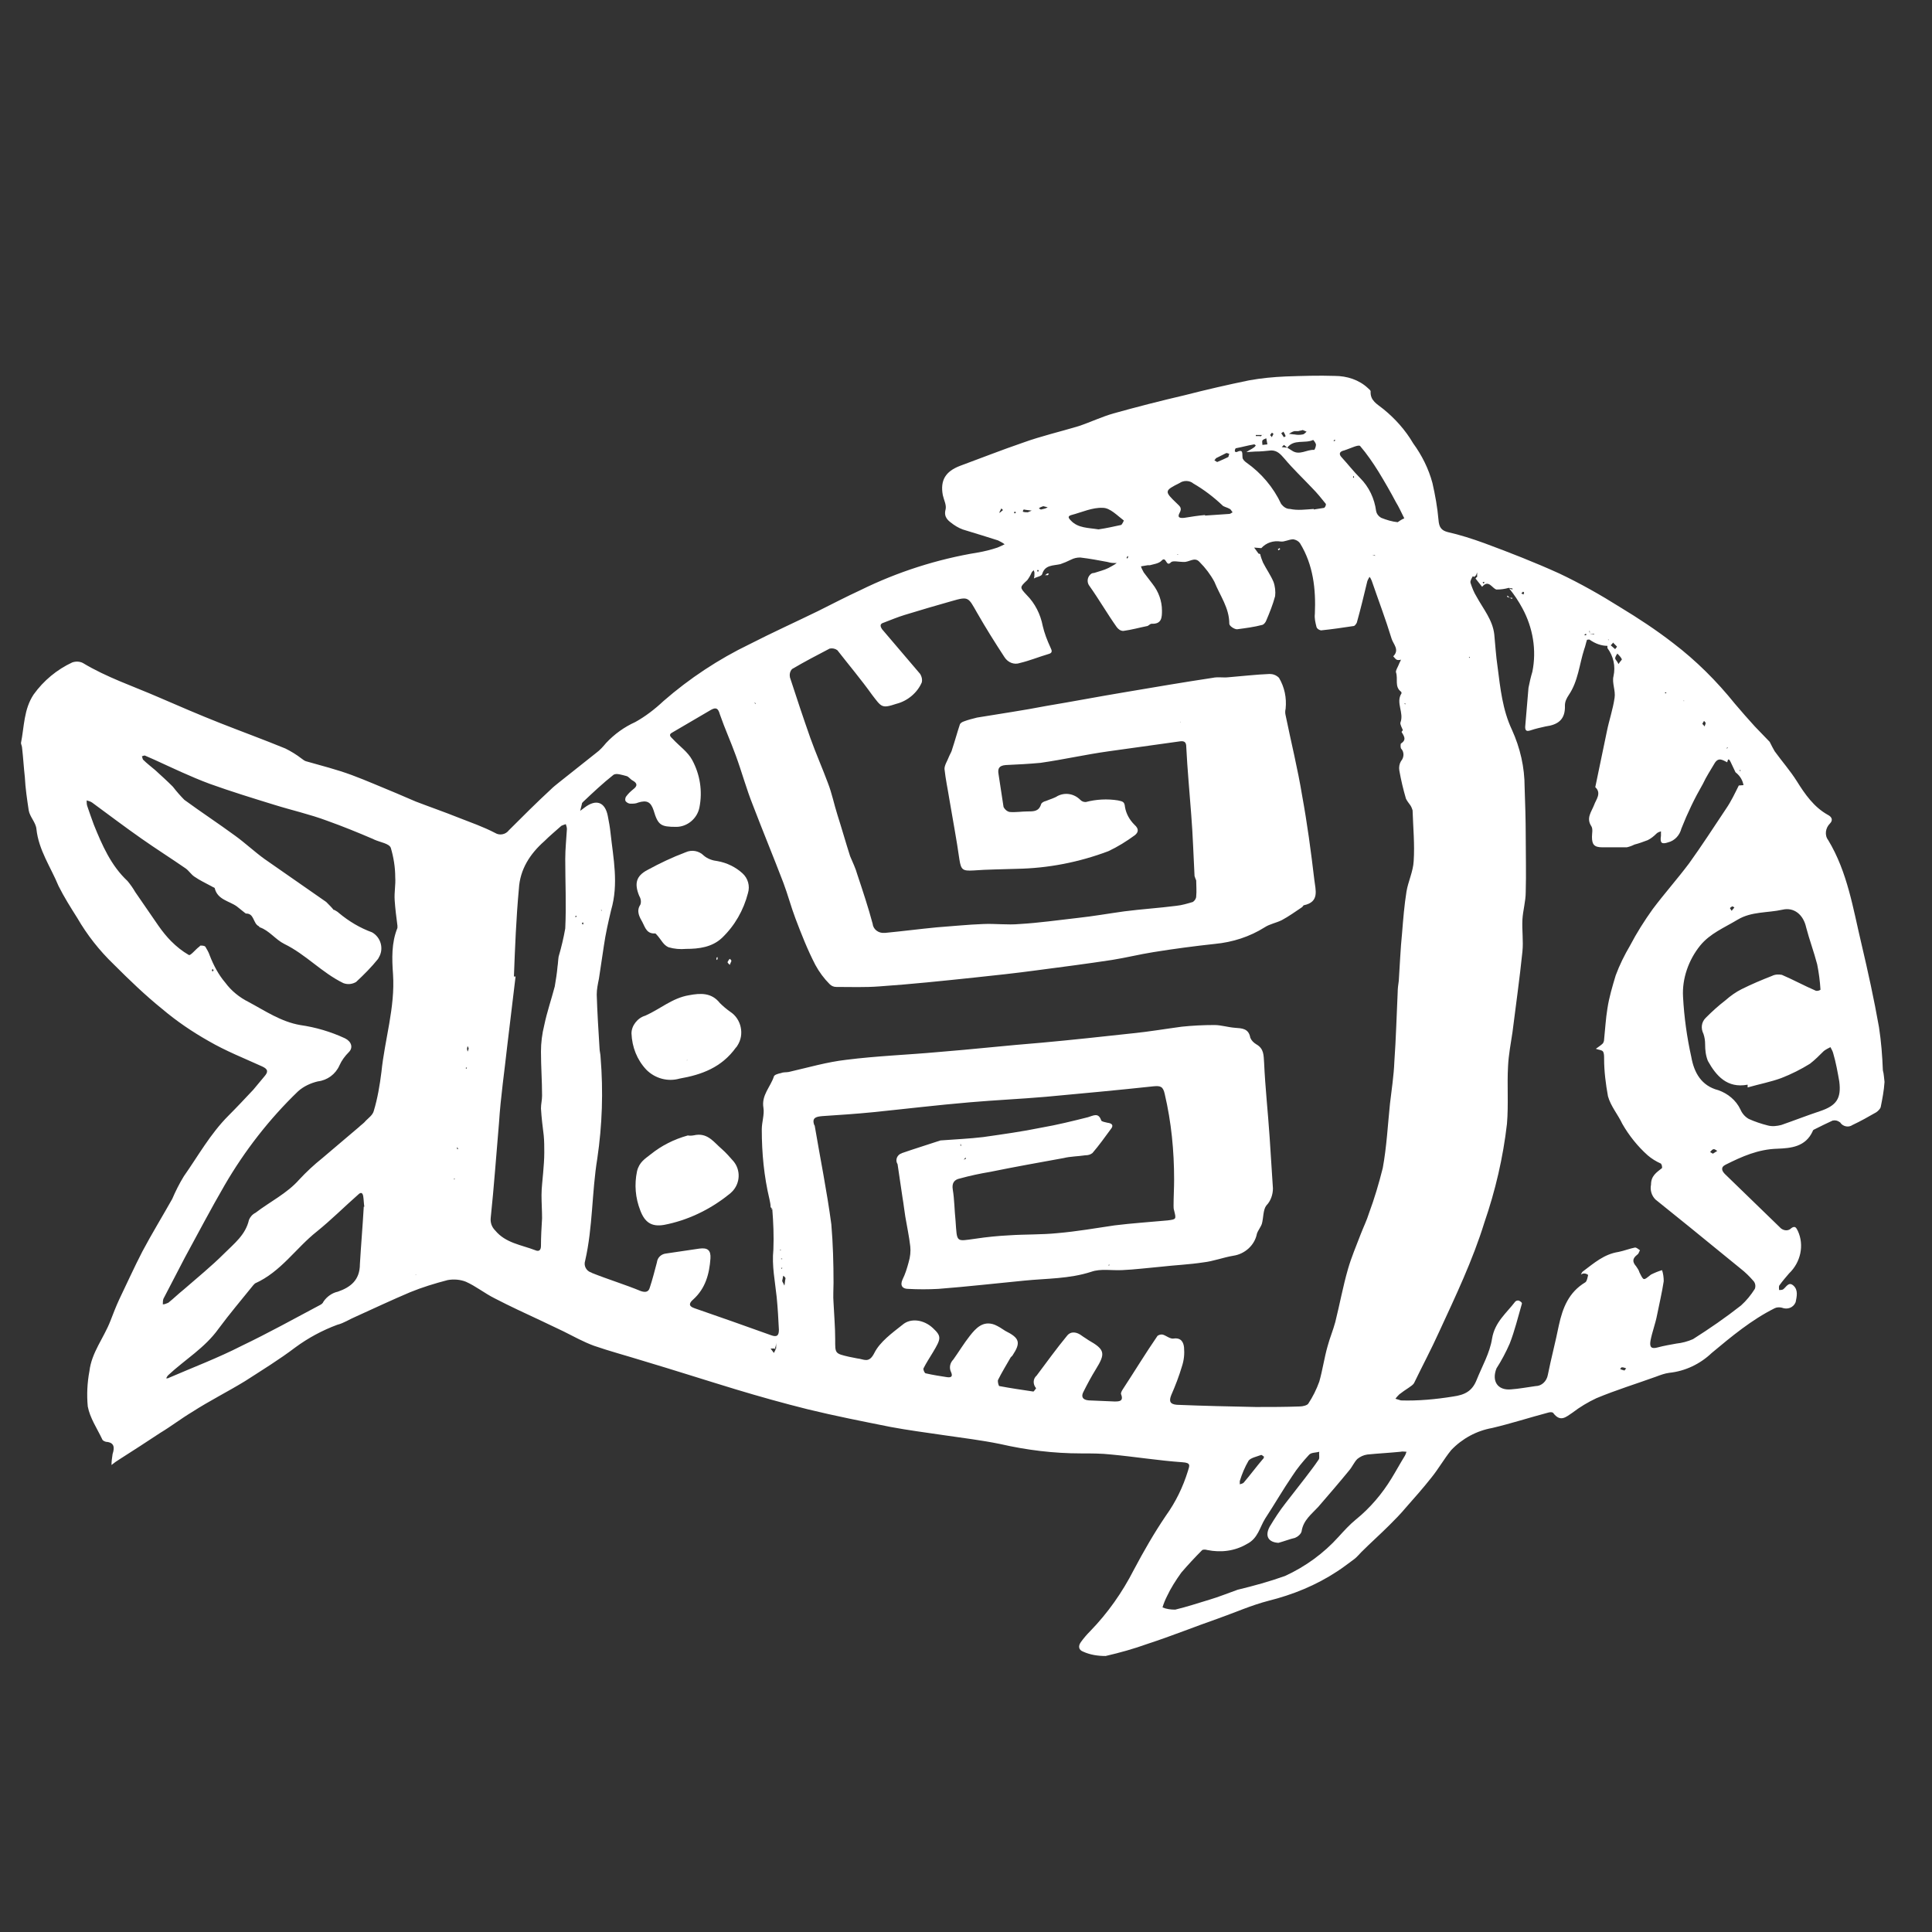 <svg enable-background="new 0 0 350 350" viewBox="0 0 350 350" xmlns="http://www.w3.org/2000/svg"><rect x="0" y="0" width="350" height="350" fill="#333333" stroke="none"/><g fill="#fff"><path d="m320.6 134.4c.3.6.6 1.2.9 1.7v.1-.1c1.3 1.8 2.8 3.5 4 5.4 1.5 2.4 3.1 4.7 5.6 6.1.8.4 1 1 .4 1.6-.8.8-1 2.1-.3 3 3.5 5.8 4.5 12.4 6 18.7 1.2 5.1 2.3 10.1 3.2 15.2.4 2.6.6 5.2.7 7.8.2.7.2 1.4.3 2.1-.1 1.6-.4 3.1-.7 4.6-.1.3-.5.7-.8.9-1.4.8-2.8 1.6-4.3 2.3-.7.5-1.7.3-2.2-.4 0 0 0-.1-.1-.1-.4-.3-.8-.4-1.3-.3-1.1.5-2.1 1-3.1 1.5-.2.1-.5.2-.5.4-1.3 2.9-4 3.1-6.4 3.2-3.5.1-6.4 1.4-9.4 2.9-1 .5-.6 1.2-.1 1.7 3.3 3.2 6.6 6.4 9.9 9.6.5.6 1.4.8 2 .3 0 0 0 0 .1-.1.7-.5.9-.1 1.2.5 1.2 2.6.5 5.7-1.6 7.7-.6.7-1.2 1.4-1.7 2.1-.2.2-.1.6-.1.9.2 0 .5 0 .7-.1.6-.4 1-1.5 1.9-.7s.6 2 .4 3c-.4 1-1.5 1.4-2.5 1-.4-.1-.9-.1-1.3.1-4.2 2.1-7.8 5.1-11.4 8.1-2.1 2-4.8 3.3-7.7 3.6-.8.1-1.6.4-2.4.7-3.6 1.3-7.2 2.4-10.8 3.9-1.5.7-3 1.6-4.3 2.6-1.2.8-2.2 1.8-3.5.1-.1-.2-.6-.2-.9-.1-3.4.9-6.8 2-10.2 2.8-2.8.5-5.4 1.9-7.4 4-1.3 1.6-2.3 3.4-3.6 5-1.5 1.9-3.1 3.7-4.6 5.4-1 1.2-2 2.2-3 3.2-1.7 1.7-3.4 3.2-5.1 4.9-.4.4-.7.8-1.2 1.2-1.1.8-2.1 1.6-3.2 2.3-3.8 2.5-8 4.2-12.4 5.3-3.1.8-6 2.1-9.1 3.2-4.3 1.5-8.5 3.2-12.8 4.6-2.5.9-5 1.6-7.6 2.2-1.4 0-2.8-.2-4.1-.8-.8-.3-.9-1-.4-1.7s1.1-1.4 1.7-2c3.2-3.3 5.8-7 7.9-11.1 1.8-3.4 3.7-6.7 5.8-9.8 1.8-2.5 3.1-5.2 4-8.1.3-1 .6-1.5-1-1.6-4.3-.3-8.6-1-12.9-1.4-1.8-.2-3.6-.2-5.5-.2-4.9 0-9.8-.6-14.6-1.7-3.4-.7-6.8-1.1-10.2-1.6s-6.5-.9-9.7-1.5c-5-1-10.1-2-15-3.2-4.4-1.1-8.7-2.3-13-3.6-5.6-1.7-11.2-3.5-16.9-5.2-2.9-.9-5.9-1.7-8.8-2.7-1.9-.7-3.7-1.7-5.5-2.6l-4.2-2c-2.8-1.3-5.6-2.6-8.3-4-1.8-.9-3.4-2.2-5.2-3-1-.4-2.2-.5-3.3-.3-2.3.6-4.6 1.3-6.8 2.2-3.3 1.4-6.5 2.9-9.8 4.4-1.2.5-2.2 1.2-3.4 1.5-2.7 1-5.3 2.4-7.6 4.1-2.9 2.2-6 4.1-9.1 6.1-3.1 1.9-6.5 3.6-9.6 5.6-2 1.2-3.8 2.6-5.8 3.8-2.4 1.6-4.9 3.2-7.4 4.8-.5.3-.9.6-1.4 1 0-.7.1-1.3.2-2 .4-1.2.3-2.1-1.2-2.2-.3-.1-.6-.2-.7-.5-.9-1.9-2.2-3.8-2.6-5.9-.2-2.1-.1-4.3.3-6.4.4-3.4 2.6-6 3.8-9.1.5-1.3 1-2.6 1.6-3.9 1.4-2.9 2.7-5.8 4.2-8.7 1.7-3.2 3.6-6.3 5.4-9.5.6-1.4 1.3-2.8 2.1-4.1 2.6-3.7 4.8-7.7 8.1-11 1.5-1.5 3-3.1 4.5-4.7.7-.8 1.3-1.6 2-2.4s.7-1.3-.4-1.8c-3.3-1.5-6.6-2.8-9.7-4.6-3-1.7-5.8-3.6-8.4-5.8-3.1-2.5-6-5.3-8.8-8.1-2.6-2.5-4.8-5.3-6.6-8.4-1.2-1.9-2.4-3.8-3.4-5.8-1.4-3.4-3.6-6.5-4-10.3-.1-1.2-1.2-2.2-1.4-3.4-.3-2-.6-4-.7-6-.2-1.8-.3-3.6-.5-5.3 0-.3-.2-.7-.2-.9.6-3 .5-6.1 2.3-8.8 1.8-2.5 4.2-4.5 7-5.8.6-.2 1.3-.2 1.9.1 4.3 2.6 9.1 4.2 13.7 6.2 3.7 1.6 7.4 3.2 11.2 4.7s7.9 3 11.8 4.6c1 .5 2 1.1 2.9 1.8.3.2.5.4.8.5 2.8.8 5.6 1.5 8.3 2.5s5.4 2.2 8.1 3.3c1.2.5 2.3 1 3.5 1.5 2.6 1 5.2 1.9 7.7 2.9 2.3.9 4.6 1.7 6.7 2.8.8.5 1.9.3 2.5-.5 2.5-2.5 5-5 7.6-7.4.4-.4.9-.8 1.4-1.2 2.3-1.8 4.5-3.6 6.8-5.4.7-.5 1.3-1.2 1.8-1.8 1.5-1.6 3.3-2.9 5.3-3.8 1.8-1 3.5-2.3 5.1-3.8 4.7-4.1 10-7.6 15.6-10.3 4.1-2.1 8.3-4 12.4-6 2.6-1.3 5.1-2.6 7.7-3.8 6.7-3.3 13.9-5.6 21.2-6.8 1.2-.2 2.4-.5 3.6-.9.5-.2.9-.4 1.3-.6-.4-.3-.8-.5-1.2-.7-1.9-.6-3.8-1.2-5.8-1.8-.8-.2-1.6-.6-2.3-1.1-.8-.6-1.8-1.2-1.4-2.7.2-.8-.3-1.7-.5-2.6-.5-2.7.5-4.3 3.1-5.3 3.8-1.4 7.6-2.9 11.4-4.2 3.3-1.2 6.8-2 10.1-3 2.1-.7 4.2-1.7 6.3-2.3 4.3-1.2 8.6-2.3 12.9-3.3 3.9-1 7.8-1.9 11.7-2.7 2.2-.4 4.4-.6 6.6-.7 3-.1 6-.2 8.9-.1 2.2 0 4.4.7 6 2.2.2.2.5.4.5.6-.1 1.7 1.2 2.3 2.3 3.2 2.1 1.7 4 3.8 5.4 6.2 1.6 2.2 2.8 4.6 3.5 7.2.5 2.2.9 4.4 1.1 6.7.1 1.3.5 1.9 1.7 2.2 2.2.5 4.4 1.2 6.6 2 4.6 1.7 9.2 3.5 13.6 5.5 3.8 1.8 7.5 3.9 11 6.1 3.3 2 6.5 4.1 9.6 6.5 4.2 3.2 7.9 6.9 11.2 11 1.2 1.4 2.4 2.8 3.6 4.1v-.1.1l2.7 2.8v.9h-.1zm-146 73-.4.1-.2-.3v.4h.1c0-.1 0-.3-.1-.4l.2.3zm-10.8 3.2v-.6zm90.7-78.8-.3.6c-.2-.5-.6-1.2-.5-1.5.7-1.8-.9-3.6.2-5.3 0-.1 0-.2-.1-.3-1.2-.9-.5-2.3-.9-3.5-.1-.3.3-.9.5-1.4.1-.3.3-.6.4-.9-.3.1-.6.1-.8 0s-.4-.4-.6-.6c1.2-1.2 0-2.2-.3-3.2-1.1-3.6-2.4-7-3.6-10.5-.1-.2-.2-.5-.4-.7-.1.2-.3.5-.4.8-.6 2.5-1.2 5-1.9 7.5-.1.2-.3.5-.5.6-2 .3-4 .6-6 .8-.4-.1-.7-.3-.8-.6-.2-.8-.4-1.6-.3-2.4.2-4.5-.3-8.9-2.7-12.8-.3-.4-.7-.6-1.2-.7-.8 0-1.6.5-2.3.4-1.3-.2-2.6.2-3.5 1.2l-1.3-.1c.3.4.5.7.8 1.1 0 0 .2 0 .3.1.1.5.3 1 .5 1.5.6 1.2 1.4 2.3 1.9 3.5.3.8.4 1.8.3 2.6-.4 1.5-1 3-1.6 4.4-.1.3-.4.7-.7.8-1.5.4-3.1.6-4.6.8-.5 0-1.4-.6-1.4-1 0-2.9-1.7-5.1-2.7-7.6-.7-1.3-1.6-2.5-2.7-3.6-.9-1-1.9.1-2.9 0h-.1c-.8 0-1.9-.3-2.2.1-.9.9-.8-1.3-1.7-.3-.5.5-1.4.6-2.1.8-.1 0-.3 0-.4 0l-1.2.2c.1.4.3.7.5 1.1.5.7 1.1 1.4 1.6 2.1 1.1 1.4 1.7 3.1 1.7 4.8 0 1.2 0 2.5-1.9 2.4-.2 0-.5.3-.7.4-1.5.3-2.9.7-4.4.9-.5 0-.9-.3-1.2-.7-1.7-2.4-3.2-5-4.9-7.4-.5-.6-.5-1.5.1-2.1.2-.2.4-.3.7-.3.9-.3 1.8-.5 2.6-.9.5-.3 1-.5 1.5-.9-.5 0-.9 0-1.3-.1-.1 0-.3-.1-.4-.1-1.6-.3-3.2-.6-4.9-.8-.6 0-1.1.1-1.7.4s-1.3.6-1.9.8c-1.3.3-2.8.1-3.3 1.8-.1.4-1 .5-1.5.8.1-.3.1-.7.1-1 0-.2-.1-.3-.1-.5-.1.1-.3.2-.4.4-.2.5-.5 1-.8 1.4-1.4 1.3-1.4 1.3-.1 2.7 1.5 1.5 2.5 3.5 2.9 5.6.3 1.3.8 2.6 1.4 3.9.3.6.4 1-.4 1.2-1.7.5-3.4 1.2-5.1 1.6-1.1.4-2.2-.1-2.8-1-1.7-2.6-3.4-5.3-5-8.1s-1.5-3-4.6-2.1c-2.8.8-5.6 1.6-8.5 2.5-1.3.4-2.5.9-3.8 1.4-.7.2-.7.6-.3 1.2 2.3 2.7 4.6 5.4 6.9 8.1.3.5.4 1 .3 1.5-.8 1.9-2.6 3.4-4.6 3.9-2.7.9-2.7.6-4.4-1.6-2-2.8-4.2-5.4-6.3-8.1-.4-.3-.9-.4-1.4-.3-2.3 1.2-4.6 2.4-6.8 3.7-.4.4-.5 1-.4 1.5 1.2 3.7 2.4 7.3 3.7 11 1 2.8 2.2 5.5 3.2 8.2.7 1.8 1.1 3.8 1.7 5.7.8 2.5 1.5 5 2.3 7.5.5 1.2 1 2.2 1.3 3.3 1 3 2 6 2.8 9 .1 1 1.1 1.7 2.1 1.6h.2c3.1-.3 6.2-.7 9.3-1 2.8-.2 5.6-.5 8.4-.6 2.2-.1 4.4.2 6.6 0 3.5-.2 6.9-.7 10.5-1.1 2.8-.3 5.6-.8 8.5-1.2 3.1-.4 6.3-.6 9.4-1 1-.1 2-.4 3-.7.3-.2.6-.6.6-1 .1-1 0-1.9 0-2.9v-.3.3c-.1-.2-.2-.5-.3-.8-.2-3.7-.3-7.4-.6-11.1-.3-4.1-.7-8.2-.9-12.3 0-.8-.3-1.1-1.1-1-4.3.6-8.6 1.2-12.9 1.8s-8.2 1.5-12.4 2.1c-2.1.2-4.2.3-6.3.4-1.2.1-1.5.6-1.3 1.7.3 2 .6 3.9.9 5.9.2.4.6.8 1.1.9 1.1.1 2.2-.1 3.3-.1s2 0 2.4-1.3c.1-.3.5-.5.9-.6.7-.3 1.5-.5 2.1-.9 1.4-.7 3-.4 4.1.7.3.3.6.4 1 .4 1.9-.5 3.9-.6 5.8-.3 1 .2 1.2.3 1.3 1.2.2 1.2.8 2.3 1.7 3.2.9.8.7 1.4.1 1.9-1.5 1.1-3.1 2.1-4.8 2.9-5.3 2-10.9 3.1-16.6 3.2-2.6.1-5.3.1-7.9.3-1.9.1-2.2-.1-2.5-2-.5-3.6-1.2-7.2-1.8-10.8-.3-1.9-.7-3.7-.9-5.6 0-.7.5-1.4.8-2.2.2-.5.5-.9.6-1.4.5-1.5.9-3 1.4-4.5.1-.2.4-.4.7-.5.8-.3 1.6-.5 2.4-.7 4.2-.7 8.4-1.3 12.5-2.1 4.8-.8 9.5-1.7 14.3-2.5 5.3-.9 10.6-1.8 15.9-2.6.9-.2 1.9 0 2.8-.1 2.5-.2 5-.5 7.5-.6.6 0 1.2.2 1.7.7 1 1.7 1.4 3.6 1.2 5.6-.1.4-.1.8 0 1.2 1 4.9 2.2 9.7 3 14.6.9 4.9 1.6 10.1 2.2 15.2.2 1.8 1 4-1.9 4.6-.1 0-.2.3-.4.4-1.2.8-2.3 1.6-3.6 2.3-1 .5-2.2.7-3.1 1.3-2.7 1.7-5.8 2.7-9 3-3.7.4-7.5.9-11.2 1.5-2.5.4-4.9 1-7.4 1.4-4.6.7-9.2 1.3-13.8 1.9-3.7.5-7.4.9-11.2 1.3-5.7.6-11.4 1.2-17.2 1.6-2.6.2-5.2.1-7.8.1-.5 0-.9-.2-1.2-.5-1-1-1.9-2.2-2.6-3.5-1.4-2.7-2.5-5.5-3.6-8.4-.8-2.1-1.4-4.4-2.2-6.5-1.8-4.7-3.7-9.3-5.5-14-1.2-3-2-6-3.1-9-.9-2.5-2-4.9-2.9-7.5-.3-1.1-.7-1.3-1.6-.8l-7 4.1c-.8.4-.3.8.1 1.2 1.2 1.3 2.7 2.3 3.5 3.8 1.4 2.6 1.9 5.6 1.3 8.6-.4 2-2.2 3.5-4.2 3.5-2.8 0-3.3-.3-4.1-3-.5-1.5-1.2-1.9-2.8-1.4-.4.2-.9.2-1.4.2-.3 0-.7-.2-.9-.5-.1-.3 0-.7.2-.9.3-.4.7-.8 1.2-1.2.8-.6.8-1.1-.1-1.6-.4-.2-.7-.7-1.1-.8-.8-.2-1.9-.6-2.4-.2-1.9 1.5-3.7 3.2-5.5 4.9-.1.1-.2.2-.2.4-.1.4-.2.8-.3 1.2l.8-.6c2.1-1.6 3.7-1 4.2 1.5.2 1 .4 2.1.5 3.1.5 4.6 1.5 9.2.1 14-.5 2.1-1 4.3-1.3 6.4-.3 2-.6 4-.9 6-.2 1-.4 1.9-.4 2.9.1 3.2.3 6.4.5 9.6 0 .6.2 1.2.2 1.8.5 6.1.3 12.2-.6 18.3-1 6.1-.8 12.4-2.2 18.5-.3.9.2 1.8 1 2.1.1 0 .1 0 .2.1 3 1.2 6 2.1 8.9 3.3.9.3 1.4.1 1.6-.6.5-1.5.9-3.1 1.3-4.6.1-.9.8-1.5 1.6-1.6 2-.3 4-.6 6.1-.9 1.5-.2 2.1.3 2 1.8-.2 2.8-.9 5.4-3.1 7.4-.7.6-1 1.2.2 1.6 4.6 1.6 9.2 3.2 13.9 4.9 1.1.4 1.4 0 1.4-1-.1-2-.2-3.9-.4-5.9-.3-2.9-.9-5.7-.6-8.6.1-2.5 0-4.9-.2-7.4l-.3-.3c0-.5-.1-.9-.2-1.4-1-4.2-1.4-8.4-1.4-12.7 0-1.3.5-2.7.3-3.9-.4-2.3 1.3-3.8 1.9-5.7.1-.3.8-.5 1.3-.6.5-.2.9-.1 1.4-.2 3.5-.8 6.9-1.8 10.4-2.2 5.5-.7 11.1-.9 16.6-1.4 6.3-.5 12.5-1.2 18.8-1.7 5.5-.5 11-1.1 16.5-1.7 3-.3 5.9-.8 8.9-1.2 1.9-.2 3.9-.3 5.9-.3 1.2 0 2.4.4 3.7.5s2.5.1 2.8 1.8c.2.5.6.9 1.1 1.2 1.4.8 1.3 2 1.4 3.3.2 4.5.7 9 1 13.5.2 3.1.4 6.2.6 9.3 0 1.1-.4 2.3-1.2 3.1-.6.8-.5 2.2-.8 3.3-.2.6-.7 1.2-.9 1.8-.4 2.1-2.2 3.7-4.3 4-1.8.3-3.6 1-5.4 1.2-2.6.4-5.2.5-7.8.8-2.3.2-4.6.5-6.9.6-1.9.1-3.9-.3-5.6.3-4 1.3-8.1 1.2-12.1 1.6-5.2.5-10.4 1.1-15.6 1.5-1.8.1-3.7.1-5.5 0-1 0-1.5-.6-1-1.7.5-1 .8-2 1.1-3.1.3-1 .4-2 .3-2.9-.2-1.8-.6-3.6-.9-5.4-.2-1.2-.3-2.3-.5-3.4l-.9-6.1c-.4-.6-.2-1.4.4-1.8.1-.1.3-.1.4-.2 2.3-.8 4.6-1.5 7-2.3h.1c2.6-.2 5.1-.3 7.6-.6 3.5-.5 7.1-1 10.5-1.7 2.9-.5 5.7-1.2 8.5-1.9 1-.3 1.9-.9 2.4.6.1.2.7.3 1.1.4.9.1 1.2.5.6 1.2-1.1 1.5-2.1 2.9-3.3 4.3-.4.3-.8.4-1.3.4-1.3.2-2.7.2-3.9.5-4.4.8-8.9 1.6-13.3 2.5-1.8.3-3.7.7-5.5 1.2-1 .2-1.5.8-1.3 2 .3 1.8.3 3.7.5 5.6.3 4.1 0 3.8 3.7 3.3 2-.3 4-.5 6-.6 2.9-.2 5.9-.1 8.8-.4 3.5-.3 6.9-.9 10.3-1.4 3.2-.4 6.4-.6 9.6-.9 1.6-.2 1.6-.2 1.2-1.8-.1-.3-.1-.6-.1-.9 0-1.6.1-3.1.1-4.7 0-5.2-.5-10.4-1.7-15.5-.3-1.4-.8-1.5-2-1.4-6.5.7-13 1.3-19.5 1.9-4.6.4-9.2.6-13.8 1-5.9.5-11.7 1.2-17.6 1.8-3 .3-6.1.5-9.1.7-1 .1-2 .2-1.5 1.6.1.1.1.2.1.2 1 5.9 2.2 11.8 3 17.8.3 3.5.4 7.1.4 10.6 0 1.2-.1 2.4 0 3.6.1 2.2.3 4.4.3 6.6 0 2.6-.1 2.6 2.5 3.2l1.5.3c1.2.1 2.1 1 3.1-1s3.2-3.6 5.1-5.1c1.5-1.3 3.9-.9 5.5.6s1.5 1.9 0 4.4c-.6 1-1.2 1.9-1.7 2.9-.1.2.2.9.4.9 1.3.3 2.6.5 3.9.7.8.1 1-.2.7-.9-.4-.8-.2-1.7.4-2.3 1-1.4 1.9-2.9 3-4.3s2.4-2.8 4.5-2c.7.3 1.3.7 1.9 1.1 2.6 1.3 2.9 2.1 1.3 4.5-.1.1-.2.2-.3.3-.8 1.4-1.6 2.7-2.3 4.1-.1.3.1 1 .2 1.1 2.1.4 4.2.7 6.2 1 .1 0 .5-.6.5-.6-.6-.7-.6-1.7.1-2.3 1.8-2.4 3.6-4.9 5.5-7.2.7-.9 1.8-.7 2.7 0 .4.3.8.5 1.2.8 3 1.7 3.1 2.4 1.3 5.3-.8 1.3-1.5 2.6-2.2 4-.5.9-.2 1.5.9 1.6l4.7.2c.8 0 1.7 0 1.2-1.3-.1-.2.1-.6.3-.9 2.1-3.2 4.1-6.5 6.3-9.7.3-.2.7-.3 1-.2.6.2 1.3.8 1.9.7 1.4-.2 1.8.7 1.9 1.6.1 1.2 0 2.3-.4 3.5-.5 1.7-1.2 3.5-1.9 5.1-.5 1.2-.2 1.7 1 1.8 4.8.2 9.5.3 14.3.4 2.7 0 5.3 0 8-.1.5 0 1.3-.2 1.5-.5.8-1.2 1.5-2.6 2-4 .6-2.1.9-4.3 1.5-6.4.4-1.5 1-2.9 1.4-4.4.8-3.2 1.4-6.5 2.3-9.6.6-2.1 1.5-4.2 2.3-6.3.5-1.3 1.1-2.5 1.5-3.8 1-2.7 1.8-5.4 2.5-8.2.7-3.8.9-7.7 1.3-11.6.3-2.6.7-5.1.8-7.7.3-4.2.4-8.3.6-12.5 0-.7.1-1.4.2-2.1.2-2.9.3-5.8.6-8.7.2-2.5.4-5 .8-7.5.3-1.8 1.2-3.6 1.3-5.5.2-3-.1-6.1-.2-9.2-.1-.3-.2-.6-.4-.9-.3-.4-.6-.8-.8-1.2-.5-1.7-.9-3.4-1.2-5.1-.1-.6 0-1.2.3-1.7.6-.7.6-1.7 0-2.3-.1-.2-.1-.8 0-.9 1.1-.7.5-1.4.1-2.1zm62.4 7.5c-.1 0-.1 0 0 0zm-.6 2.9-.4.4c-.1-1.1-.6-2-1.5-2.7l-.9-1.9c-.4-.8-.5-.3-.6.1-.8-.4-1.6-1-2.3.2s-1.5 2.4-2.1 3.7c-1.5 2.6-2.8 5.3-3.9 8.1-.3 1.2-1.2 2.2-2.4 2.5-1.2.4-1.5.1-1.3-1.2 0-.3 0-.5 0-.8-.3.1-.6.2-.8.4-.5.5-1 .9-1.6 1.2-.8.3-1.6.6-2.4.8-.4.2-.9.4-1.4.5-1.5 0-3 0-4.4 0-1.5 0-1.9-.5-1.9-1.9 0-.6.2-1.4-.1-1.9-1-1.5 0-2.6.5-3.9.3-.9 1.4-2.1.2-3.2.7-3.4 1.4-6.7 2.1-10.1.4-2 1.1-4 1.4-6.1.2-1.3-.5-2.7-.2-3.9.4-1.8 0-3.6-1.1-5.1 0-.1 0-.3 0-.4-1.1 0-2.2-.4-3.2-1.1-.1-.1-.3 0-.5 0-.2.6-.3 1.2-.5 1.7-.9 2.8-1.1 5.8-2.8 8.3-.4.6-.7 1.2-.7 1.9.1 2.6-1.3 3.5-3.5 3.8-.9.2-1.8.4-2.7.7-.6.2-1 .2-1-.6.2-2.3.4-4.7.6-7.1.2-1 .4-1.9.7-2.9.8-3.9.1-8-1.8-11.5-.7-1.3-1.5-2.5-2.4-3.6l.6.2v-.2l-.7-.1c-.7.2-1.4.3-2.2.3-.8-.2-1.4-1.9-2.6-.5l-1.2-1.5.3-.3v-.8l-.2.5-.3.3-.3-.1-.2-.3.2.3c-.2.4-.5.8-.4 1.2.3.9.6 1.7 1.1 2.5 1.2 2.2 2.9 4.2 3.2 6.8.2 2 .3 3.9.6 5.9.5 3.9.9 7.8 2.6 11.4 1.5 3.3 2.3 6.8 2.3 10.4.1 2.9.2 5.9.2 8.8 0 3.5.1 6.8 0 10.2 0 1.7-.5 3.3-.6 5-.1 1.9.2 3.9 0 5.8-.5 4.9-1.2 9.8-1.8 14.6-.3 2-.7 4.1-.8 6.1-.2 3.5.1 7-.2 10.5-.7 6.1-2.1 12.1-4.1 17.9-2.1 6.8-5.2 13.3-8.2 19.8-1.4 3.1-3 6.1-4.5 9.2-.2.4-.6.6-1 .9-.6.4-1.2.8-1.7 1.2-.2.2-.5.5-.7.8.3.1.7.2 1 .3 3.1.1 6.3-.2 9.4-.7 2.2-.3 3.5-1 4.3-3 1-2.5 2.4-4.9 2.8-7.5.5-3 2.6-4.6 4.2-6.7.2-.2.4-.2.6-.2.3.1.7.4.6.6-.7 2.4-1.3 4.9-2.2 7.2-.7 1.6-1.5 3.1-2.4 4.5h-.1.1c-.9 2.3.2 4 2.6 3.8 1.5-.1 3-.4 4.5-.6 1.1 0 2-.9 2.2-2 .6-3 1.4-6 2-9 .7-3.2 1.8-6 4.8-7.8.3-.2.4-.9.5-1.3 0-.1-.4-.3-.7-.3s-.4.1-.6.2c.1-.2.2-.5.4-.6 2-1.5 3.8-3.1 6.4-3.5 1-.2 2-.6 3-.8.3 0 .6.3.9.5-.2.3-.2.6-.5.8-.9.7-.9 1.3-.2 2.1.2.3.5.7.6 1.1.8 1.6.7 1.5 2.1.4.6-.3 1.3-.6 2-.8.2.6.3 1.3.3 2-.3 2-.8 4.1-1.2 6.1-.3 1.6-.9 3.1-1.2 4.7-.2 1.2.2 1.5 1.3 1.2s2.3-.5 3.4-.7c1-.1 2.1-.4 3-.8 3-1.9 5.9-3.9 8.7-6.1 1-.9 1.8-1.9 2.5-3 .2-.5.1-1.1-.3-1.5-.7-.8-1.4-1.5-2.3-2.2-3.1-2.5-6.1-5-9.2-7.5-2.1-1.7-4.1-3.3-6.2-5-.7-.7-1-1.7-.8-2.7 0-1.6 1-2.2 2-3 0-.3 0-.5-.2-.8-.9-.4-1.7-.9-2.4-1.5-1.8-1.6-3.4-3.6-4.6-5.7-.8-1.7-2.1-3.2-2.6-5-.4-2.2-.7-4.5-.7-6.8 0-.5 0-1-.2-1.3s-.8-.3-1.3-.5c.4-.3.9-.6 1.3-1 .1-.2.2-.4.2-.7.2-1.9.3-3.8.6-5.6.3-2 .9-4 1.5-6 .7-1.9 1.6-3.7 2.6-5.4 1.2-2.3 2.6-4.5 4.1-6.6 2.1-2.8 4.5-5.5 6.6-8.3 2.3-3.2 4.5-6.6 6.7-9.9.9-1.3 1.6-2.8 2.3-4.2zm-71.8-72.8.1.5c0-.1-.1-.3-.1-.5zm-69.9 140.7.4-.2-.1-.2zm74-109.6.5.2v-.1zm39.4 14.3v-.5h-.1c0 .1.1.3.1.5l.8.1v-.1zm-147.3 128.4-.3 1.1h-.8l.6.8.4-.8c0-.4 0-.7.1-1.1zm87.9-164.4.3-.1h-.1c0 .1-.1.1-.2.1s-.2 0-.4 0-.5 0-.7 0v.2h.7c.2.1.3 0 .4-.2zm1 1.7-.2-1.1c-.2.1-.6.2-.7.4s0 .5 0 .8zm3.6.6.8.5c1.4 1 2.7-.2 4.1-.1.2-.3.3-.7.3-1-.1-.3-.3-.6-.5-.8-1.5.7-3.5-.2-4.7 1.4-.2-.2-.4-.3-.6-.5 0 0-.2.2-.4.4zm-172.7 83.8v-.1c.3.2.6.3.9.6 1.8 1.5 3.8 2.7 6 3.5 1.6.9 2.2 3 1.2 4.6 0 .1-.1.1-.1.2-1.2 1.5-2.6 2.9-4 4.2-.7.4-1.5.5-2.3.2-3.9-1.9-6.8-5.2-10.7-7.1-1.6-.8-2.7-2.4-4.4-3-.1 0-.1-.1-.2-.2-1.1-.5-.8-2.4-2.4-2.3 0 0 0-.1-.1-.1l-1.5-1.2c-1.4-1-3.5-1.2-4-3.3 0-.1-.4-.2-.5-.3-1.1-.6-2.2-1.1-3.2-1.8-.6-.4-1-1.1-1.6-1.5-2.6-1.8-5.3-3.5-8-5.4-3-2.1-5.9-4.3-8.9-6.5-.3-.2-.6-.3-1-.4 0 .3 0 .7.1 1 .4 1.2.8 2.3 1.2 3.4 1.5 3.7 3.1 7.4 6.1 10.2.5.6 1 1.3 1.4 2 1.4 2 2.8 4.1 4.2 6.1.7 1 1.5 2 2.3 2.8 1 1 2 1.8 3.2 2.5.3.2 1.2-1 1.9-1.5.1-.1.2-.2.2-.2.3 0 .7 0 .9.2.3.5.6 1 .8 1.6.7 1.8 1.6 3.5 2.8 4.9 1.1 1.5 2.6 2.7 4.2 3.5 3 1.6 5.9 3.6 9.4 4.2 2.8.4 5.5 1.2 8.1 2.4 1.2.6 1.5 1.7.7 2.5-.7.7-1.3 1.5-1.7 2.4-.7 1.6-2.2 2.7-3.9 2.9-1.3.3-2.6.9-3.6 1.8-5.2 5-9.7 10.8-13.3 17-2.5 4.3-4.8 8.7-7.2 13.1-1.3 2.5-2.6 5-3.9 7.5-.1.3-.1.7-.1 1 .4 0 .7-.2 1-.3 1-.8 1.8-1.6 2.8-2.4 2.4-2.1 5-4.2 7.3-6.5 1.8-1.8 3.9-3.4 4.5-6.1.2-.5.6-1 1.2-1.3 2.6-2 5.7-3.5 7.9-6 1.3-1.4 2.7-2.7 4.2-3.9 2.2-1.9 4.4-3.7 6.6-5.6.4-.4.9-.7 1.3-1.2.5-.5 1.2-1 1.4-1.7.7-2.3 1.1-4.7 1.4-7.1.6-5.9 2.5-11.7 2.1-17.7-.2-2.8-.3-5.7.8-8.4 0-.1 0-.3 0-.4-.2-1.5-.4-3.1-.5-4.6s.2-2.8.1-4.2c0-1.8-.3-3.6-.8-5.3-.3-.8-1.9-1-3-1.5l-.2-.1c-2.8-1.2-5.5-2.3-8.3-3.3-3.2-1.2-6.4-1.9-9.6-2.9-3.9-1.2-7.8-2.4-11.7-3.8-3.5-1.3-6.8-2.9-10.1-4.4-.5-.2-1.1-.5-1.6-.7-.2-.1-.4.1-.6.1.1.2.1.4.2.6.7.7 1.5 1.3 2.2 1.9 1.1 1 2.2 2 3.2 3 .7.9 1.4 1.7 2.1 2.4 3 2.2 6.2 4.3 9.2 6.5 1.8 1.3 3.5 2.9 5.3 4.2 3.7 2.6 7.5 5.2 11.2 7.8.6.6 1 1 1.4 1.5zm32.6 12h.3c-.5 4.2-1 8.3-1.5 12.5-.5 4.6-1.2 9.3-1.5 14-.5 5.8-.9 11.5-1.5 17.2-.1.9.2 1.7.8 2.3 1.9 2.3 4.7 2.6 7.3 3.6.7.3 1-.1 1-.8 0-1.7.1-3.3.2-5 0-1.4-.1-2.8-.1-4.2s.2-2.7.3-4.1c.1-1.2.2-2.4.2-3.6 0-1 0-2.1-.1-3.1-.2-1.6-.4-3.2-.5-4.9 0-.8.2-1.5.2-2.3 0-2.7-.2-5.3-.2-8 0-1.6.2-3.2.6-4.8.5-2.4 1.3-4.7 1.9-7 .2-1.2.4-2.4.5-3.6.1-.6.1-1.2.2-1.8.5-1.7.9-3.4 1.2-5.1.2-4.2 0-8.4 0-12.6 0-1.8.2-3.6.3-5.4 0-.3-.1-.6-.2-.9-.3.1-.6.2-.8.3-1 .9-2.1 1.8-3.1 2.8-2.6 2.3-4.4 5.1-4.6 8.6-.5 5.4-.7 10.7-.9 15.9zm223.5 20.1v-.5c-3.7.7-5.7-1.6-7.2-4.3-.4-1-.5-2-.5-3 0-.7-.1-1.3-.3-1.9-.5-1-.4-2.1.4-2.9 1.2-1.2 2.3-2.2 3.6-3.2.9-.8 1.9-1.5 2.9-2 1.8-.9 3.7-1.7 5.5-2.4.6-.3 1.2-.3 1.8-.2 2.1.9 4.1 2 6.2 2.9.3 0 .5 0 .8-.2-.1-1.6-.3-3.1-.6-4.6-.6-2.3-1.4-4.4-2-6.7-.5-2.3-2.2-3.7-4.3-3.2-2.7.6-5.6.3-8.1 1.8s-5 2.5-6.8 4.7c-2.1 2.6-3.3 6-3.1 9.3.2 3.7.7 7.3 1.5 10.9.5 2.8 1.8 5.2 4.9 6 1.7.6 3.2 1.8 4 3.5.3.7.8 1.3 1.5 1.7 1.1.5 2.3.9 3.5 1.2.8.2 1.6.1 2.4-.1 2.3-.8 4.6-1.7 7-2.5 3-1 3.9-2.3 3.5-5.4-.3-1.7-.6-3.4-1.1-5.1-.1-.4-.3-.7-.5-1.1-.4.2-.8.4-1.2.7-.8.8-1.6 1.6-2.5 2.3-1.6 1-3.4 1.9-5.2 2.6-1.9.7-4 1.1-6.1 1.7zm-85 82.5c-1.8-.1-2.5-1.2-1.6-2.9.9-1.5 1.8-2.9 2.9-4.3 1.2-1.5 2.3-3 3.5-4.5.9-1.2 1.7-2.2 2.5-3.4.2-.3 0-.9.1-1.4-.7.2-1.5.1-1.9.6-1.1 1.2-2.1 2.4-3 3.8-1.7 2.5-3.2 5.1-4.9 7.7-1 1.6-1.3 3.6-3.3 4.6-2.2 1.3-4.7 1.6-7.2 1.1-.3-.1-.7-.1-.9 0-1.3 1.3-2.6 2.7-3.8 4.1-1 1.4-1.9 2.8-2.6 4.3-.3.6-.6 1.3-.8 2 .7.3 1.5.4 2.3.4 2.1-.5 4.2-1.2 6.2-1.8 1.7-.5 3.4-1.2 5.1-1.8 2.9-.7 5.8-1.5 8.6-2.5 3.7-1.7 7-4.1 9.7-7.1 1-1.1 2-2.2 3.1-3.1 2.6-2.1 4.8-4.7 6.5-7.5.8-1.3 1.5-2.6 2.3-3.9.2-.3.3-.6.4-.9-.4 0-.7-.1-1.1 0-2 .2-4 .3-6 .5-.7.1-1.3.4-1.8.8-.6.6-.9 1.4-1.5 2.1-1.8 2.2-3.7 4.4-5.6 6.6-1.2 1.3-2.7 2.4-3 4.4-.1.5-.7 1-1.2 1.2-.9.2-1.9.6-3 .9zm-165.7-60.9h.1c-.1-.6-.1-1.3-.2-1.9s-.4-.8-.9-.3c-2.5 2.2-4.9 4.6-7.5 6.7-3.8 3-6.5 7.3-11.2 9.4-.1.1-.2.2-.3.3-2.1 2.6-4.3 5.2-6.3 7.9-2.5 3.5-6.1 5.6-9.1 8.4-.2.2-.3.4-.4.6.2 0 .4 0 .5-.1 4.4-1.9 8.9-3.6 13.2-5.8 4.8-2.3 9.5-4.9 14.2-7.4.2-.1.5-.3.6-.6.6-.9 1.6-1.6 2.6-1.8 2.3-.8 4-2.1 4-5 .2-3.4.5-6.9.7-10.4zm172.1-126.4v.1c.6-.1 1.3-.2 1.9-.3.2-.2.3-.4.3-.7-.8-1-1.6-2-2.5-2.9-1.7-1.8-3.5-3.5-5-5.3-.7-.8-1.3-1.5-2.4-1.5-1 .1-1.9.2-2.9.2l-1.6.1c.4-.3.9-.5 1.3-.8.2-.1.3-.3.4-.4-.1-.1-.2-.2-.3-.2-1.2.2-2.2.5-3.3.7-.1 0-.2.3-.2.5s.3.2.3.2c1.3-.6 1 .2 1.1 1 0 .3.4.7.7.9 2.7 1.9 4.9 4.5 6.3 7.5.4.5.9.9 1.6.9 1.4.3 2.8.1 4.3 0zm16.4 1.7c-.6-1.2-1-2.1-1.5-2.9-1-1.9-2.1-3.8-3.2-5.6-1-1.6-2.1-3.2-3.3-4.6-.3-.3-1.7.4-2.6.7-.1 0-.2.1-.3.1-.9.2-1 .7-.4 1.3 1.1 1.2 2.1 2.5 3.3 3.7 1.6 1.6 2.6 3.7 2.9 6 .1.5.4.9.9 1.2 1 .4 2 .7 3 .8.3-.2.7-.5 1.2-.7zm-36.1-.6v.1c1.5-.1 2.9-.2 4.4-.3.2 0 .4-.2.6-.3-.2-.2-.3-.5-.5-.6-.5-.3-1.2-.4-1.4-.7-1.6-1.5-3.3-2.8-5.2-3.9-.7-.6-1.8-.6-2.5-.1-2.8 1.4-2.8 1.5-.5 3.7.5.5 1 .8.5 1.7s.1 1 .9.9c1.2-.2 2.5-.4 3.7-.5zm-19.3 2.6c1.4-.2 2.7-.5 4.1-.8.2-.1.5-.8.5-.8-1.2-.9-2.5-2.3-3.8-2.3-1.9-.1-3.8.8-5.7 1.3-.7.2-.6.5-.1 1 1.3 1.4 3.2 1.3 5 1.6zm30 168c-.2-.1-.4-.4-.6-.3-.8.3-1.8.5-2.2 1-.7 1.2-1.2 2.4-1.6 3.7v.6c.2-.1.5-.1.7-.3 1.2-1.4 2.3-2.9 3.5-4.3.1 0 .1-.2.2-.4zm6.2-185.8c-.2 0-.5 0-.7 0-.4.1-.7.3-1 .5.3 0 .7.1 1 .1.5.1 1 .1 1.5 0 .2 0 .5-.3.7-.5-.2-.1-.5-.2-.7-.3-.2.1-.5.1-.8.2zm-14.7 5.6c.7-.3 1.4-.6 2-.9.1-.1.1-.4.2-.6-.2 0-.4-.2-.6-.1-.6.3-1.2.6-1.8.9-.1.1-.2.3-.3.4zm72.7 36.6c.3-.5.7-.8.6-.9-.2-.4-.5-.7-.8-1-.2.3-.4.6-.4.9.1.3.4.5.6 1zm-1.4-3.4.8.7c.1-.2.4-.4.3-.5-.2-.2-.5-.5-.7-.7 0 .1-.2.3-.4.5zm-149.7 116c.1-.4.1-.9.2-1.3 0-.2-.2-.3-.4-.5-.1.3-.1.6-.2.9 0 .2.2.4.4.9zm44.8-140.4c-.6-.1-1-.1-1.4-.2-.1 0-.2.2-.2.4.3.1.6.1.9.1.2-.1.5-.2.7-.3zm123.4 116.5.8-.5c-.2-.1-.5-.4-.7-.3-.2 0-.4.3-.6.5zm-78.2-130.5c.2.2.3.5.5.7 0 0 .4-.2.3-.2-.1-.3-.2-.5-.4-.8zm-42.3 13.4c-.5-.1-.7-.2-.8-.2-.3.1-.6.2-.8.4.2.1.3.2.4.2.5-.1.9-.2 1.2-.4zm40.6-12.7c.1-.2.2-.4.3-.6 0 0-.2-.2-.3-.2-.1.1-.2.3-.3.4 0 .1.2.2.3.4zm78.4 52.4c.1-.3.2-.5.2-.6s-.2-.3-.3-.4c-.1.2-.2.3-.3.5 0 .1.2.2.4.5zm-14.2 116.3c-.2-.1-.5-.2-.8-.2-.1 0-.2.2-.3.3.2.1.4.2.6.2.2.2.2 0 .5-.3zm-210-57.9.1.5c.1-.1.1-.3.2-.5 0-.2-.1-.3-.2-.5zm96.8-97.9c-.1.2-.2.4-.3.6s0 .2 0 .2l.6-.5zm132.3 72.9.5-.6c-.1-.1-.3-.2-.4-.2-.2.1-.3.2-.4.3 0 .1.2.3.3.5zm-38.1-57.5.4.2c0-.1.1-.2.1-.3s-.1-.2-.2-.2c-.1.1-.2.2-.3.3zm26.2 18.1.1-.1c-.1 0-.1-.1-.2-.1 0 0 0 .1-.1.1 0 .1.1.1.2.1zm-197.4 40.3-.2.1v.1h.2c.1-.1.1-.1 0-.2zm83.6-62.3.2-.2-.2-.2c0 .1-.1.1-.1.2s.1.1.1.2zm16.2-2.4c.1-.1.1-.2.2-.3 0 0-.1-.1-.1-.2-.1.1-.1.2-.2.3 0 0 0 .1.1.2zm83 13.9s.2-.1.2-.1-.1-.2-.1-.2l-.3.2zm-145.7 114.6.1.2c0-.1.1-.1.1-.2v-.1c0 .1-.1.1-.2.1zm-35.9-62.2c0-.1.1-.1.1-.2s-.1-.1-.1-.2-.1.1-.2.2c.1.1.2.2.2.2zm-22.6 40.6-.2-.3v.2c0 .1 0 .2.1.2zm-44.3-32.3-.2-.3c0 .1-.1.2-.1.2 0 .1 0 .2.1.3zm43.6 37.9.1-.2h-.2c.1.1.1.1.1.2zm59.1 12.8.1-.1h-.2c0 .1 0 .1.1.1-.1.1 0 0 0 0zm-57-32.9h.1l.1-.2h-.2zm157.4-113.7.1-.2c-.1 0-.2 0-.2 0s-.1.1-.1.2zm73.4 59.8h.1c0-.1 0-.1 0-.2 0 0-.1 0-.1-.1zm-2.4-4.2v.1l.2-.1v-.1zm-58.2-7.9c0-.1 0-.2-.1-.2 0 0 0 .1-.1.1zm-70.9-34.8c0 .1.1.2.1.2s.1 0 .2-.1-.1-.2-.1-.2c-.1 0-.2.1-.2.1zm84.9 12.7.1.2s.2-.1.2-.1c0-.1 0-.2-.1-.2zm-55.3-5h.1v-.1s-.1 0-.1 0zm31.8-14.1.1.2s.1-.1.1-.2-.1-.1-.1-.2zm-103.4 141.7v-.1h-.2v.1zm149.7-112.1c0-.2 0-.1 0-.2l-.1.1zm-25.1 3c-.1 0-.1 0-.2.1l.1.1zm-87.2 135-.2.1zm-103.8-23.1v.1h.1s0 0-.1-.1zm-49.7-52.9.1.2c-.1-.1-.1-.1-.1-.2zm175.3 51.3.1-.2h-.1c-.1.1-.1.1 0 .2zm-91.9-64.3v-.1l-.1-.1v.1s0 .1.1.1zm27.8-37.7h-.1c0 .1.1.1.1.2h.1c0-.1-.1-.1-.1-.2zm168.2-.4v.1h.1s0-.1-.1-.1c.1-.1 0 0 0 0zm-91.1 4v-.2c0 .1-.1.1 0 .2-.1 0-.1-.1 0 0z"/><path d="m119.2 169.6c-.2-.2-.4-.5-.5-.5-1.5.1-1.8-1-2.3-2-.5-.9-1.2-2-.4-3.2.2-.5.1-1.1-.2-1.6-.9-2.2-.6-3.6 1.5-4.7 2.2-1.2 4.5-2.3 6.9-3.2 1.1-.5 2.4-.3 3.3.6.7.6 1.6.9 2.5 1 1.7.3 3.3 1.1 4.5 2.2 1 .9 1.4 2.3 1 3.6-.8 3.1-2.4 5.9-4.7 8.1-1.8 1.7-4.2 2-6.5 2-1.1.1-2.2 0-3.2-.3-.9-.4-1.3-1.3-1.9-2z"/><path d="m116.9 184c2.7-1.2 4.9-3.2 7.9-3.7 2.1-.4 4.1-.5 5.6 1.4.6.6 1.2 1.1 1.9 1.6 2 1.3 2.6 4.1 1.3 6.1-.1.2-.2.3-.3.4-2.6 3.6-6.2 4.9-10.2 5.6-2.1.6-4.4 0-6-1.6-1.7-1.8-2.6-4.1-2.7-6.6 0-1.4 1.1-2.8 2.5-3.2zm7.2 9.6v-.1zm.4-1.5v-.1l-.1.1z"/><path d="m126.1 205.6c2.2-.3 3.3 1.4 4.6 2.5.8.7 1.5 1.5 2.2 2.3 1.3 1.6 1.2 3.9-.2 5.4-.3.3-.5.5-.8.7-3.4 2.7-7.4 4.6-11.6 5.4-2.3.4-3.5-.5-4.3-2.6-.9-2.3-1.1-4.7-.6-7.1.4-1.7 1.5-2.3 2.5-3.1 2-1.6 4.2-2.7 6.7-3.4.5.1 1 0 1.5-.1z"/><path d="m132.2 174.8c-.2-.2-.4-.4-.4-.5.1-.2.2-.4.4-.6.1.1.3.2.3.4-.1.2-.2.5-.3.7z"/><path d="m231.6 99.7-.1-.2c.1-.1.2-.1.3-.2 0 0 .1.1.1.2z"/><path d="m189.3 104.2c.2-.1.3-.2.4-.3h.3s-.1.3-.2.3-.3 0-.5 0z"/><path d="m129.8 173.9c0-.1 0-.2 0-.4 0 0 .1-.1.2-.1v.3c0 .1-.1.2-.2.2z"/><path d="m228.1 100.2.3-1.2z"/><path d="m252.4 119 .1-.4z"/><path d="m139.7 219h.3l-.2.1s0 0-.1-.1z"/><path d="m119.2 169.6v.1z"/><path d="m273.5 108.3-.5-.2.1-.2z"/><path d="m273.5 108.3h.5l-.1.2z"/><path d="m289 142.7v.8c0-.3 0-.5 0-.8z"/><path d="m314.4 139.9v.1z"/><path d="m267.7 104.6v.3l-.3-.3z"/><path d="m140.3 244.3h.3l-.2.1c0-.1-.1-.1-.1-.1z"/><path d="m268 104.7h-.3v-.3z"/></g></svg>
